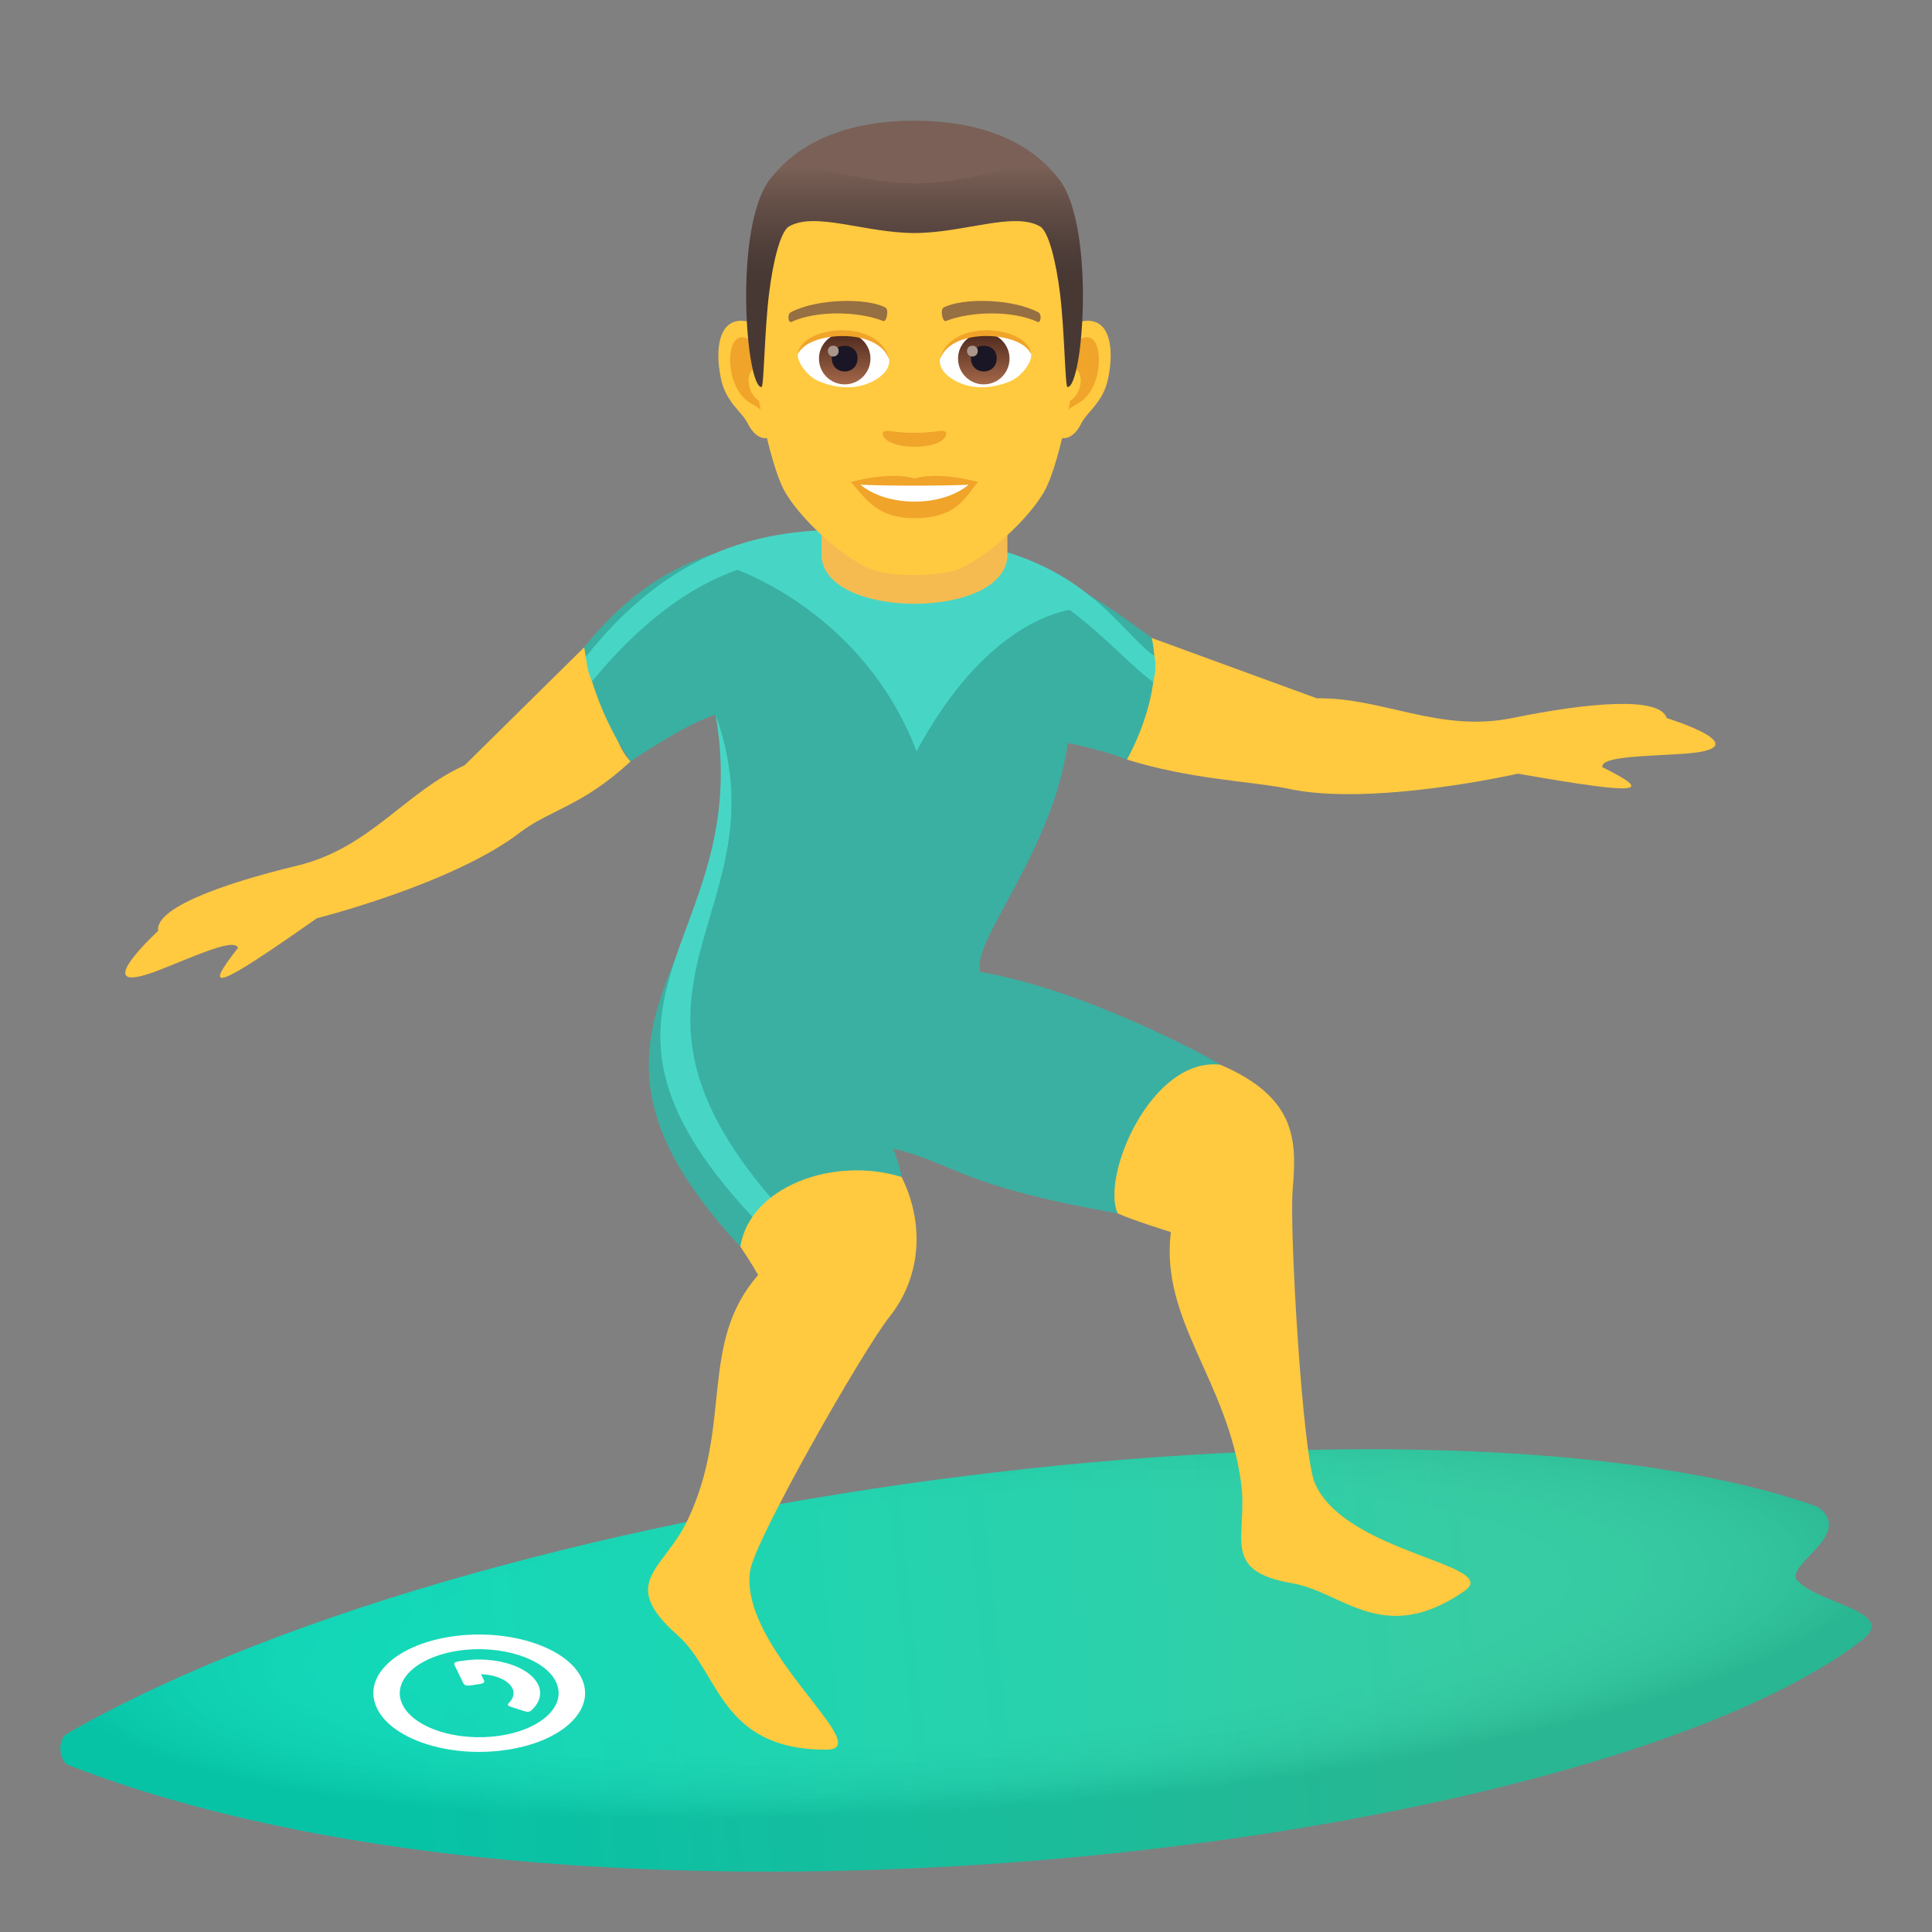<?xml version="1.0" encoding="utf-8"?>
<!-- Generator: Adobe Illustrator 15.0.0, SVG Export Plug-In . SVG Version: 6.00 Build 0)  -->
<!DOCTYPE svg PUBLIC "-//W3C//DTD SVG 1.1//EN" "http://www.w3.org/Graphics/SVG/1.1/DTD/svg11.dtd">
<svg version="1.1" id="Layer_1" xmlns:x="http://ns.adobe.com/Extensibility/1.0/" xmlns:i="http://ns.adobe.com/AdobeIllustrator/10.0/" xmlns:graph="http://ns.adobe.com/Graphs/1.0/"
	 xmlns="http://www.w3.org/2000/svg" xmlns:xlink="http://www.w3.org/1999/xlink" xmlns:a="http://ns.adobe.com/AdobeSVGViewerExtensions/3.0/"
	 x="0px" y="0px" width="64px" height="64px" viewBox="0 0 64 64" enable-background="new 0 0 64 64" xml:space="preserve">
<rect x="0" y="0" width="64" height="64" fill="#808080" stroke="none"/>
<linearGradient id="SVGID_1_" gradientUnits="userSpaceOnUse" x1="69.522" y1="-137.31" x2="105.125" y2="-133.596" gradientTransform="matrix(1 0 0 -1 -56 -80)">
	<stop  offset="0" style="stop-color:#00D6B3"/>
	<stop  offset="1" style="stop-color:#27C89C"/>
	<a:midPointStop  offset="0" style="stop-color:#00D6B3"/>
	<a:midPointStop  offset="0.5" style="stop-color:#00D6B3"/>
	<a:midPointStop  offset="1" style="stop-color:#27C89C"/>
</linearGradient>
<path fill="url(#SVGID_1_)" d="M59.484,52.283c-0.125-0.59,1.908-1.492,0.736-2.367c-12.521-4.449-43.479-0.775-57.967,7.496
	c-0.412,0.236-0.256,0.953,0.004,1.053c6.645,2.596,15.418,3.621,24.252,3.529c14.731-0.15,29.641-3.404,35.176-7.666
	C62.945,53.361,60.055,53.113,59.484,52.283z"/>
<radialGradient id="SVGID_2_" cx="60.943" cy="-1581.18" r="30.214" gradientTransform="matrix(1 -0.07 -0.015 -0.21 -52.268 -274.207)" gradientUnits="userSpaceOnUse">
	<stop  offset="0.632" style="stop-color:#FFFFFF;stop-opacity:0.3"/>
	<stop  offset="0.713" style="stop-color:#E5E5E6;stop-opacity:0.328"/>
	<stop  offset="0.859" style="stop-color:#A3A1A7;stop-opacity:0.388"/>
	<stop  offset="1" style="stop-color:#393644;stop-opacity:0.475"/>
	<a:midPointStop  offset="0.632" style="stop-color:#FFFFFF;stop-opacity:0.3"/>
	<a:midPointStop  offset="0.5" style="stop-color:#FFFFFF;stop-opacity:0.3"/>
	<a:midPointStop  offset="0.713" style="stop-color:#E5E5E6;stop-opacity:0.328"/>
	<a:midPointStop  offset="0.5" style="stop-color:#E5E5E6;stop-opacity:0.328"/>
	<a:midPointStop  offset="0.859" style="stop-color:#A3A1A7;stop-opacity:0.388"/>
	<a:midPointStop  offset="0.5" style="stop-color:#A3A1A7;stop-opacity:0.388"/>
	<a:midPointStop  offset="1" style="stop-color:#393644;stop-opacity:0.475"/>
</radialGradient>
<path opacity="0.25" fill="url(#SVGID_2_)" enable-background="new    " d="M59.484,52.283c-0.125-0.59,1.908-1.492,0.736-2.367
	c-12.521-4.449-43.479-0.775-57.967,7.496c-0.412,0.236-0.256,0.953,0.004,1.053c6.645,2.596,15.418,3.621,24.252,3.529
	c14.731-0.15,29.641-3.404,35.176-7.666C62.945,53.361,60.055,53.113,59.484,52.283z"/>
<path id="Shape_1_" fill="#FFFFFF" d="M13.333,56.467c-0.375-0.777,0.449-1.576,1.861-1.787c1.396-0.205,2.846,0.254,3.221,1.031
	c0.377,0.779-0.463,1.578-1.859,1.787C15.144,57.707,13.712,57.244,13.333,56.467z M12.49,56.592
	c0.498,1.037,2.416,1.654,4.291,1.375c1.863-0.275,2.982-1.344,2.482-2.381c-0.502-1.037-2.434-1.65-4.295-1.375
	C13.089,54.488,11.986,55.557,12.49,56.592z"/>
<path id="Combined-Shape_1_" fill="#FFFFFF" d="M16.033,55.664c0.029,0.061-0.012,0.102-0.127,0.119l-0.336,0.051
	c-0.113,0.016-0.186-0.008-0.217-0.068l-0.297-0.609c-0.027-0.063,0.014-0.104,0.129-0.121l0.166-0.025
	c1.074-0.158,2.186,0.195,2.473,0.791c0.143,0.291,0.059,0.596-0.215,0.85c-0.047,0.055-0.129,0.066-0.236,0.035l-0.447-0.146
	c-0.107-0.033-0.129-0.076-0.064-0.133c0.141-0.143,0.193-0.314,0.113-0.48c-0.131-0.27-0.564-0.453-1.041-0.467L16.033,55.664z"/>
<path fill="#FFC940" d="M55.213,23.787c-0.229-0.719-2.551-0.525-5.123,0c-2.424,0.49-4.305-0.693-6.467-0.654l-5.5-2.01
	c-0.354,1.203-0.422,2.842-0.793,4.037c2.08,0.652,4.064,0.717,5.285,0.955c2.766,0.629,7.67-0.486,7.67-0.486
	c4.16,0.729,4.488,0.625,2.793-0.217c-0.033-0.342,1.215-0.352,2.625-0.438C58.492,24.803,55.213,23.787,55.213,23.787z"/>
<path fill="#FFC940" d="M5.238,30.838c-0.111-0.744,2.066-1.551,4.615-2.164c2.404-0.58,3.57-2.439,5.537-3.322l3.963-3.91
	c0.854,0.938,0.666,2.861,1.535,3.781c-1.584,1.467-2.617,1.586-3.609,2.314c-2.217,1.736-6.783,2.881-6.783,2.881
	C7.07,32.83,6.73,32.875,7.884,31.4c-0.123-0.322-1.254,0.197-2.563,0.717C2.732,33.139,5.238,30.838,5.238,30.838z"/>
<path fill="#3AB0A2" d="M40.422,35.271c-0.432-0.297-4.637-2.529-7.944-3.07c-0.357-0.957,2.421-4.016,2.891-7.59
	c0,0,1.229,0.246,1.959,0.551c0,0,1.264-2.156,0.822-4.037c-1.021-0.703-2.6-2.07-5.007-2.561c-1-0.203-4.388-0.758-5.488-0.748
	c-3.043,0.027-5.799,0.486-8.303,3.625c0.328,2.127,1.535,3.781,1.535,3.781s1.82-1.246,2.816-1.547
	c1.623,7.969-6.326,9.947,0.82,17.621c5.068-1.355,5.953-0.83,5.068-3.248c2.096,0.512,2.129,1.211,7.43,2.146
	C38.484,40.453,41.408,35.949,40.422,35.271z"/>
<path fill="#47D6C6" d="M23.705,23.676c1.34,7.707-5.795,9.4,1.537,16.969c0.236-0.064,0.324-0.625,0.543-0.682
	C19.251,32.615,26.082,30.289,23.705,23.676z"/>
<path fill="#FFC940" d="M42.822,39.412c0.123-1.549,0.195-3.035-2.4-4.143c-2.277-0.254-3.957,3.678-3.398,4.926
	c0.498,0.229,1.762,0.619,1.762,0.619c-0.359,2.912,1.859,4.891,2.326,8.297c0.244,1.793-0.73,2.92,1.701,3.338
	c1.668,0.287,3.008,2.111,5.691,0.262c1.301-0.896-3.961-1.24-4.953-3.594C43.156,48.182,42.709,40.809,42.822,39.412z"/>
<path fill="#FFC940" d="M29.47,43.615c0.996-1.25,1.201-2.99,0.398-4.625c-2.27-0.707-5.039,0.336-5.342,2.307
	c0.33,0.482,0.588,0.939,0.588,0.939c-1.982,2.271-0.828,4.936-2.332,8.109c-0.793,1.67-2.334,2.063-0.324,3.836
	c1.375,1.217,1.398,3.791,4.924,3.779c1.707-0.008-2.947-3.363-2.529-5.947C25.021,50.986,28.576,44.736,29.47,43.615z"/>
<path fill="#47D6C6" d="M38.238,21.73c-1.02-0.699-2.139-2.854-5.577-3.619c-0.996-0.223-3.898-0.563-4.996-0.555
	c-3.043,0.029-5.746,1.053-8.25,4.191c0,0,0.008,0.436,0.201,0.82c1.533-1.861,3.111-3.084,4.811-3.693
	c1.01,0.396,4.393,1.992,5.936,6.01c2.008-3.723,4.187-4.51,5.067-4.684c1.172,0.871,2.125,1.945,2.768,2.389
	C38.195,22.59,38.342,22.176,38.238,21.73z"/>
<path fill="#F5BB51" d="M27.216,18.369c0,2.176,6.156,2.176,6.156,0c0-0.74,0-2.406,0-2.406h-6.156
	C27.216,15.963,27.216,17.629,27.216,18.369z"/>
<path id="Path_599_" fill="#FFC940" d="M35.918,10.633c-0.869,0.105-1.499,3.016-0.952,3.783c0.079,0.107,0.526,0.279,0.858-0.398
	c0.186-0.375,0.717-0.689,0.881-1.463C36.916,11.563,36.785,10.529,35.918,10.633z"/>
<path id="Path_598_" fill="#FFC940" d="M24.671,10.633c0.871,0.105,1.5,3.016,0.951,3.783c-0.076,0.107-0.525,0.279-0.857-0.398
	c-0.184-0.375-0.717-0.689-0.881-1.463C23.673,11.563,23.806,10.529,24.671,10.633z"/>
<path id="Path_597_" fill="#F0A429" d="M35.895,11.191c-0.227,0.07-0.475,0.416-0.609,0.99c0.795-0.17,0.596,1.15-0.094,1.176
	c0.006,0.133,0.016,0.268,0.031,0.412c0.332-0.482,0.67-0.289,1.006-1.006C36.529,12.117,36.457,11.016,35.895,11.191z"/>
<path id="Path_596_" fill="#F0A429" d="M25.304,12.182c-0.135-0.574-0.383-0.92-0.609-0.99c-0.561-0.176-0.635,0.926-0.332,1.572
	c0.334,0.717,0.672,0.523,1.006,1.006c0.016-0.145,0.025-0.281,0.029-0.414C24.716,13.324,24.521,12.02,25.304,12.182z"/>
<path id="Path_595_" fill="#FFC940" d="M30.294,5.037c-3.771,0-5.588,2.85-5.361,6.811c0.045,0.797,0.541,3.396,1.008,4.328
	c0.479,0.955,2.078,2.426,3.057,2.73c0.619,0.191,1.975,0.191,2.594,0c0.98-0.305,2.58-1.775,3.056-2.73
	c0.47-0.932,0.964-3.531,1.009-4.328C35.885,7.887,34.067,5.037,30.294,5.037z"/>
<path id="Path_594_" fill="#966F42" d="M34.392,10.344c-0.861-0.457-2.511-0.48-3.126-0.16c-0.133,0.061-0.045,0.492,0.066,0.451
	c0.855-0.338,2.238-0.346,3.041,0.029C34.479,10.713,34.522,10.406,34.392,10.344z"/>
<path id="Path_593_" fill="#966F42" d="M26.197,10.344c0.863-0.457,2.512-0.48,3.129-0.16c0.131,0.061,0.045,0.492-0.066,0.451
	c-0.859-0.338-2.24-0.346-3.043,0.029C26.111,10.713,26.066,10.406,26.197,10.344z"/>
<path id="Path_592_" fill="#F0A429" d="M31.312,14.299c-0.107-0.076-0.359,0.041-1.018,0.041c-0.656,0-0.91-0.117-1.018-0.041
	c-0.129,0.09,0.076,0.5,1.018,0.5S31.443,14.389,31.312,14.299z"/>
<path id="Path_591_" fill="#F0A429" d="M30.294,15.85c-0.848-0.248-2.105,0.119-2.105,0.119c0.479,0.52,0.83,1.195,2.105,1.195
	c1.463,0,1.711-0.768,2.105-1.195C32.4,15.969,31.142,15.6,30.294,15.85z"/>
<path id="Path_590_" fill="#FFFFFF" d="M28.505,16.057c0.889,0.744,2.686,0.75,3.58,0C31.136,16.098,29.46,16.098,28.505,16.057z"/>
<path id="Path_589_" fill="#FFFFFF" d="M29.455,11.896c0.033,0.25-0.137,0.545-0.605,0.766c-0.299,0.143-0.918,0.307-1.732-0.035
	c-0.365-0.154-0.721-0.633-0.689-0.898C26.869,10.898,29.042,10.777,29.455,11.896z"/>
<linearGradient id="Oval_1_" gradientUnits="userSpaceOnUse" x1="-424.164" y1="480.326" x2="-424.164" y2="480.586" gradientTransform="matrix(6.57 0 0 -6.57 2814.78 3168.528)">
	<stop  offset="0" style="stop-color:#A6694A"/>
	<stop  offset="1" style="stop-color:#4F2A1E"/>
	<a:midPointStop  offset="0" style="stop-color:#A6694A"/>
	<a:midPointStop  offset="0.5" style="stop-color:#A6694A"/>
	<a:midPointStop  offset="1" style="stop-color:#4F2A1E"/>
</linearGradient>
<circle id="Oval_78_" fill="url(#Oval_1_)" cx="27.982" cy="11.88" r="0.853"/>
<path id="Path_588_" fill="#1A1626" d="M27.554,11.863c0,0.59,0.854,0.59,0.854,0C28.408,11.316,27.554,11.316,27.554,11.863z"/>
<path id="Path_587_" fill="#AB968C" d="M27.425,11.625c0,0.248,0.357,0.248,0.357,0C27.783,11.396,27.425,11.396,27.425,11.625z"/>
<path id="Path_586_" fill="#F0A429" d="M29.46,11.93c-0.348-1.113-2.711-0.947-3.033-0.201C26.546,10.771,29.164,10.52,29.46,11.93z
	"/>
<path id="Path_585_" fill="#FFFFFF" d="M31.134,11.896c-0.031,0.25,0.137,0.545,0.607,0.766c0.297,0.143,0.916,0.307,1.73-0.035
	c0.367-0.154,0.723-0.633,0.689-0.898C33.72,10.898,31.546,10.777,31.134,11.896z"/>
<linearGradient id="Oval_2_" gradientUnits="userSpaceOnUse" x1="-426.161" y1="480.326" x2="-426.161" y2="480.586" gradientTransform="matrix(6.57 0 0 -6.57 2832.511 3168.528)">
	<stop  offset="0" style="stop-color:#A6694A"/>
	<stop  offset="1" style="stop-color:#4F2A1E"/>
	<a:midPointStop  offset="0" style="stop-color:#A6694A"/>
	<a:midPointStop  offset="0.5" style="stop-color:#A6694A"/>
	<a:midPointStop  offset="1" style="stop-color:#4F2A1E"/>
</linearGradient>
<circle id="Oval_77_" fill="url(#Oval_2_)" cx="32.589" cy="11.88" r="0.853"/>
<path id="Path_584_" fill="#1A1626" d="M32.164,11.863c0,0.59,0.853,0.59,0.853,0C33.017,11.316,32.164,11.316,32.164,11.863z"/>
<path id="Path_583_" fill="#AB968C" d="M32.033,11.625c0,0.248,0.357,0.248,0.357,0C32.39,11.396,32.033,11.396,32.033,11.625z"/>
<path id="Path_582_" fill="#F0A429" d="M31.13,11.93c0.346-1.111,2.708-0.953,3.031-0.201C34.042,10.771,31.425,10.52,31.13,11.93z"
	/>
<path fill="#7A6056" d="M35.113,5.98C34.286,4.865,32.775,4,30.294,4s-3.99,0.865-4.816,1.98C24.308,7.561,36.281,7.561,35.113,5.98
	z"/>
<linearGradient id="SVGID_3_" gradientUnits="userSpaceOnUse" x1="30.295" y1="12.822" x2="30.295" y2="5.508">
	<stop  offset="0.5" style="stop-color:#473834"/>
	<stop  offset="0.639" style="stop-color:#503F3A"/>
	<stop  offset="0.864" style="stop-color:#68524A"/>
	<stop  offset="1" style="stop-color:#7A6056"/>
	<a:midPointStop  offset="0.5" style="stop-color:#473834"/>
	<a:midPointStop  offset="0.6" style="stop-color:#473834"/>
	<a:midPointStop  offset="1" style="stop-color:#7A6056"/>
</linearGradient>
<path fill="url(#SVGID_3_)" d="M35.113,5.98c-0.827-1.115-2.338,0.094-4.819,0.094s-3.99-1.209-4.816-0.094
	c-1.17,1.58-0.771,6.842-0.252,6.842c0.082,0,0.094-1.84,0.252-3.113c0.127-1.037,0.375-2.043,0.658-2.207
	C27.001,7,28.671,7.719,30.294,7.719S33.587,7,34.454,7.502c0.283,0.164,0.529,1.17,0.659,2.207c0.156,1.273,0.168,3.113,0.25,3.113
	C35.885,12.822,36.281,7.561,35.113,5.98z"/>
</svg>
